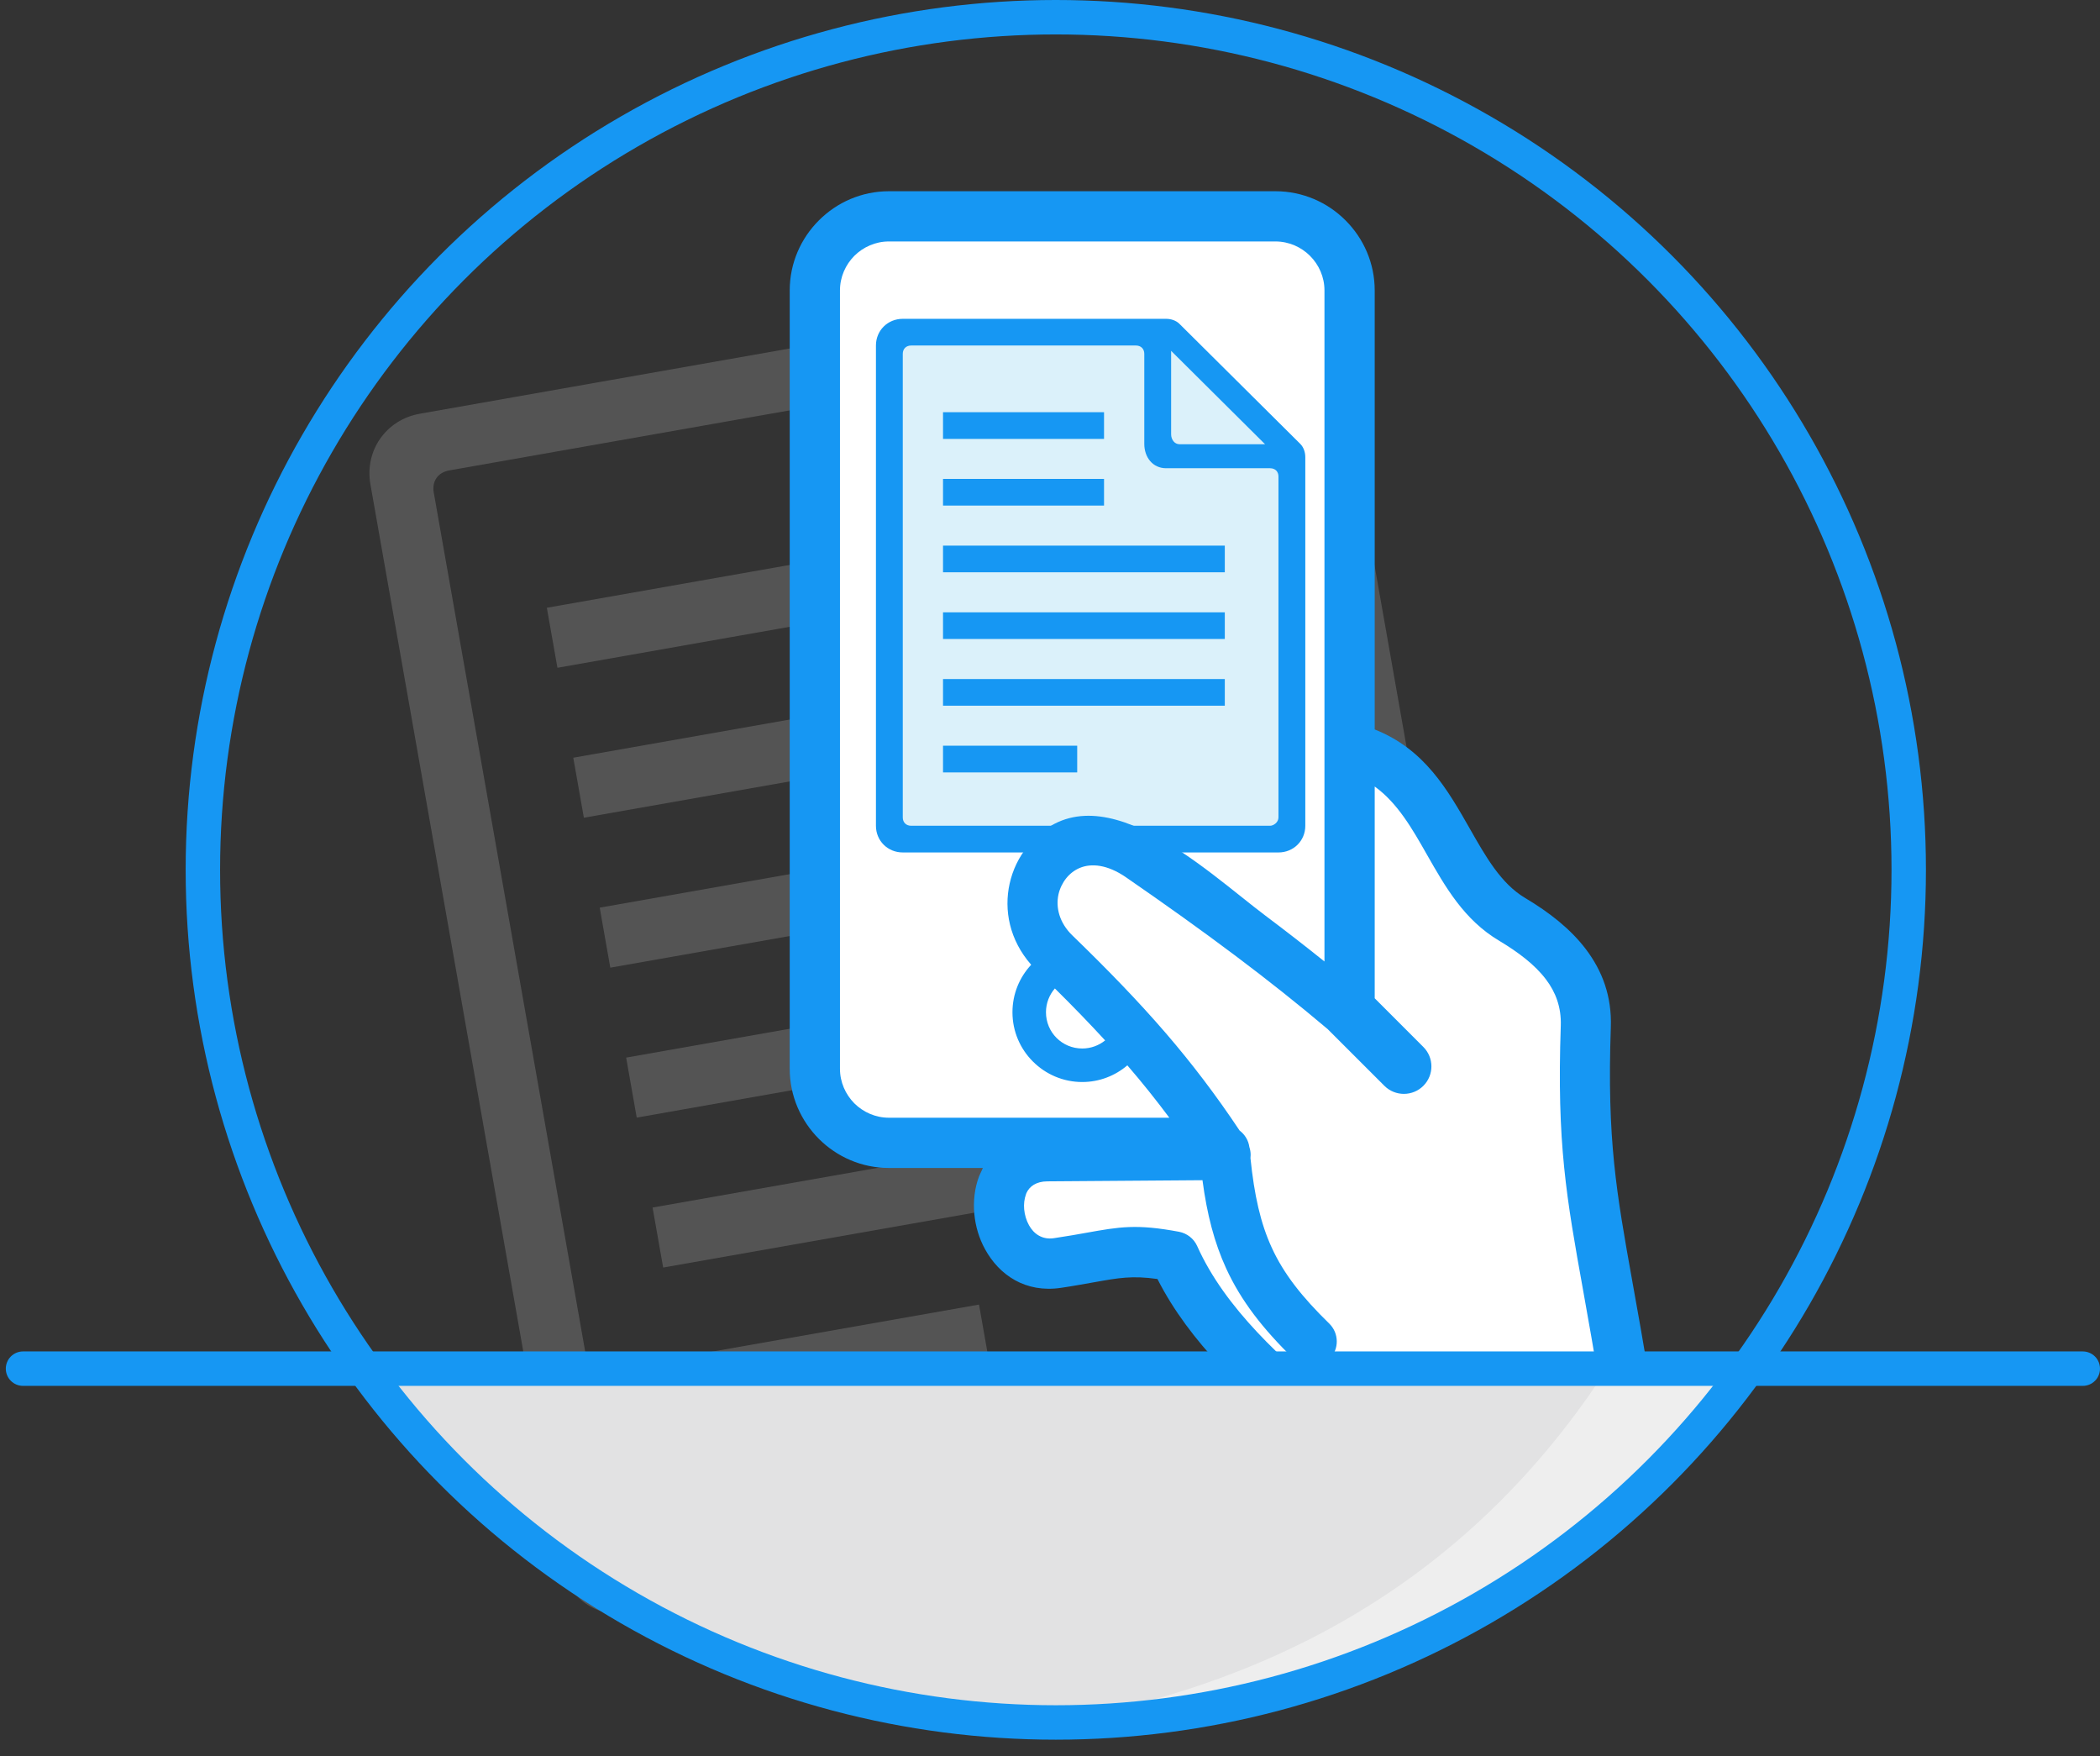 <?xml version="1.0" encoding="UTF-8"?>
<svg width="122px" height="102px" viewBox="0 0 122 102" version="1.1" xmlns="http://www.w3.org/2000/svg" xmlns:xlink="http://www.w3.org/1999/xlink">
    <rect x="0" y="0" width="122" height="102" fill="#333333" stroke="none"/>
    <!-- Generator: Sketch 49.1 (51147) - http://www.bohemiancoding.com/sketch -->
    <title>Group 5</title>
    <desc>Created with Sketch.</desc>
    <defs></defs>
    <g id="LICENCIAS-&gt;-CARO-2" stroke="none" stroke-width="1" fill="none" fill-rule="evenodd">
        <g id="003_licencias_dkt-bene" transform="translate(-795, -711)">
            <g id="Group-5" transform="translate(796, 712)">
                <g id="linear" opacity="0.5" transform="translate(19.551, 13.475)" fill="#767676" fill-rule="nonzero">
                    <path d="M14.916,64.851 L32.612,64.851 L32.612,61.313 L14.916,61.313 L14.916,64.851 Z M14.916,56.007 L52.079,56.007 L52.079,52.47 L14.916,52.47 L14.916,56.007 Z M14.916,47.164 L52.079,47.164 L52.079,43.627 L14.916,43.627 L14.916,47.164 Z M14.916,38.321 L52.079,38.321 L52.079,34.783 L14.916,34.783 L14.916,38.321 Z M14.916,29.478 L36.152,29.478 L36.152,25.94 L14.916,25.94 L14.916,29.478 Z M14.916,20.634 L36.152,20.634 L36.152,17.097 L14.916,17.097 L14.916,20.634 Z M6.067,71.925 L6.067,8.254 C6.067,6.264 7.616,4.716 9.607,4.716 L44.328,4.716 C44.991,4.716 45.655,4.937 46.097,5.38 L62.033,21.298 C62.475,21.74 62.697,22.403 62.697,23.066 L62.697,71.925 C62.697,73.915 61.148,75.463 59.157,75.463 L9.607,75.463 C7.616,75.463 6.067,73.915 6.067,71.925 Z M59.157,70.82 L59.157,25.622 C59.157,24.959 58.715,24.525 58.051,24.525 L44.336,24.525 C42.567,24.525 41.461,23.066 41.461,21.298 L41.461,9.359 C41.461,8.696 41.018,8.254 40.355,8.254 L10.713,8.254 C10.049,8.254 9.607,8.696 9.607,9.359 L9.607,70.82 C9.607,71.483 10.049,71.925 10.713,71.925 L58.051,71.925 C58.494,71.925 59.157,71.483 59.157,70.82 Z M57.388,21.342 L45,8.961 L45,20.033 C45,20.696 45.434,21.342 46.097,21.342 L57.388,21.342 Z" id="path-1" transform="translate(34.382, 40.089) rotate(-10) translate(-34.382, -40.089) "></path>
                </g>
                <polygon id="Path-7" fill="#FFFFFF" points="50.15 11.975 72.439 11.975 75.486 11.975 77.767 15.3 77.767 43.822 79.928 43.822 83.196 47.237 85.743 51.81 90.893 55.907 91.524 61.707 91.524 69.837 93.867 78.649 71.116 78.649 68.406 73.86 66.94 71.642 62.016 71.642 59.292 72.507 57.275 71.064 57.275 68.733 58.344 65.872 50.15 65.872 46.737 62.761 45.996 60.043 46.737 14.788 48.265 12.869"></polygon>
                <polygon id="Path-6" fill="#DBF1FA" points="50.813 19.241 50.813 46.029 51.59 47.629 73.502 47.629 74.258 46.029 74.258 25.601 66.709 17.982 51.59 17.982"></polygon>
                <path d="M50.643,10.107 L73.095,10.107 C74.685,10.107 76.127,10.755 77.169,11.8 C78.215,12.842 78.864,14.283 78.864,15.868 L78.864,41.368 C81.764,42.518 83.097,44.861 84.411,47.168 C85.313,48.754 86.203,50.323 87.594,51.15 C88.998,51.986 90.23,52.945 91.128,54.126 C92.092,55.397 92.644,56.877 92.581,58.656 C92.356,65.214 92.9,68.228 93.837,73.461 C94.14,75.144 94.486,77.055 94.848,79.324 C95.361,80.707 94.898,81.969 93.775,83.069 C92.97,83.861 91.781,84.564 90.393,85.147 C89.075,85.707 87.567,86.165 86.059,86.491 C81.682,87.439 76.994,87.237 75.715,85.24 C75.653,85.139 75.603,85.031 75.564,84.926 C75.463,84.634 75.327,84.277 75.167,83.869 L74.732,82.774 C73.095,81.422 71.42,79.965 69.908,78.349 C68.454,76.799 67.171,75.12 66.242,73.287 C64.777,73.081 63.988,73.221 62.604,73.469 C62.002,73.574 61.31,73.702 60.645,73.799 C58.569,74.11 57.046,73.054 56.225,71.554 C55.879,70.928 55.669,70.218 55.603,69.503 C55.537,68.768 55.619,68.023 55.868,67.354 L55.926,67.218 C55.98,67.09 56.039,66.962 56.101,66.838 L50.643,66.838 C49.057,66.838 47.615,66.189 46.574,65.148 C45.528,64.103 44.879,62.661 44.879,61.076 L44.879,15.868 C44.879,14.283 45.528,12.842 46.574,11.8 C47.615,10.755 49.057,10.107 50.643,10.107 Z M78.864,56.982 L81.686,59.806 C82.312,60.428 82.316,61.438 81.694,62.063 C81.072,62.689 80.057,62.692 79.431,62.071 L76.127,58.769 C74.436,57.339 72.644,55.917 70.771,54.511 C68.765,53.004 66.635,51.485 64.408,49.95 C63.339,49.216 62.402,49.126 61.722,49.414 C61.419,49.542 61.154,49.748 60.944,50.008 C60.727,50.28 60.571,50.603 60.493,50.945 C60.326,51.706 60.54,52.596 61.298,53.33 C63.323,55.292 65.092,57.11 66.74,59.021 C68.24,60.766 69.632,62.588 71.016,64.666 C71.315,64.891 71.529,65.229 71.583,65.626 C71.63,65.769 71.657,65.921 71.657,66.076 C71.657,66.138 71.653,66.204 71.646,66.267 C71.867,68.419 72.232,70.054 72.882,71.465 C73.577,72.984 74.635,74.328 76.221,75.874 C76.796,76.433 76.808,77.354 76.248,77.933 C75.688,78.508 74.767,78.52 74.188,77.96 C72.349,76.165 71.101,74.557 70.234,72.673 C69.546,71.169 69.123,69.542 68.858,67.549 L59.848,67.615 C59.199,67.619 58.806,67.906 58.631,68.295 L58.604,68.368 C58.507,68.636 58.472,68.939 58.499,69.239 C58.53,69.565 58.624,69.883 58.779,70.163 C59.051,70.664 59.553,71.018 60.221,70.917 C61.073,70.789 61.621,70.691 62.091,70.606 C64.042,70.256 65.026,70.082 67.498,70.544 C67.949,70.633 68.353,70.928 68.555,71.383 C69.36,73.182 70.596,74.837 72.03,76.367 C73.476,77.914 75.152,79.355 76.792,80.703 C77.01,80.858 77.189,81.076 77.297,81.344 L77.88,82.808 L78.246,83.776 C78.992,84.545 82.226,84.339 85.445,83.644 C86.813,83.345 88.142,82.944 89.266,82.47 C90.323,82.024 91.198,81.519 91.734,80.994 C92.014,80.718 92.166,80.478 92.111,80.307 C92.057,80.19 92.022,80.066 91.998,79.934 C91.621,77.56 91.275,75.653 90.976,73.97 C90,68.547 89.437,65.416 89.674,58.567 C89.709,57.51 89.382,56.632 88.811,55.882 C88.174,55.039 87.217,54.313 86.102,53.645 C84.053,52.429 82.973,50.525 81.88,48.606 C81.041,47.13 80.193,45.642 78.864,44.682 L78.864,56.982 Z M75.945,54.845 L75.945,42.421 L75.945,15.868 C75.945,15.087 75.622,14.376 75.105,13.859 C74.592,13.347 73.877,13.024 73.095,13.024 L50.643,13.024 C49.862,13.024 49.151,13.347 48.634,13.859 C48.121,14.376 47.798,15.087 47.798,15.868 L47.798,61.076 C47.798,61.857 48.121,62.568 48.634,63.085 C49.151,63.598 49.862,63.92 50.643,63.92 L66.934,63.92 C66.153,62.875 65.36,61.881 64.524,60.913 L64.493,60.878 C63.786,61.48 62.868,61.846 61.873,61.846 C60.758,61.846 59.743,61.391 59.009,60.657 C58.274,59.926 57.819,58.912 57.819,57.794 C57.819,56.729 58.231,55.758 58.907,55.035 C57.64,53.59 57.314,51.854 57.656,50.319 C57.831,49.53 58.184,48.796 58.678,48.186 C62.596,43.315 69.033,49.565 72.516,52.184 C73.702,53.074 74.845,53.963 75.945,54.845 Z M63.203,59.429 C62.285,58.431 61.321,57.436 60.283,56.411 C59.961,56.784 59.766,57.265 59.766,57.794 C59.766,58.376 60,58.905 60.381,59.285 C60.762,59.666 61.29,59.899 61.873,59.899 C62.379,59.899 62.841,59.721 63.203,59.429 Z" id="Shape" fill="#1697F3" fill-rule="nonzero"></path>
                <g id="linear" transform="translate(49.888, 17.518)" fill="#1697F3" fill-rule="nonzero">
                    <path d="M3.897,26.344 L11.692,26.344 L11.692,24.795 L3.897,24.795 L3.897,26.344 Z M3.897,22.47 L20.267,22.47 L20.267,20.921 L3.897,20.921 L3.897,22.47 Z M3.897,18.596 L20.267,18.596 L20.267,17.046 L3.897,17.046 L3.897,18.596 Z M3.897,14.722 L20.267,14.722 L20.267,13.172 L3.897,13.172 L3.897,14.722 Z M3.897,10.848 L13.251,10.848 L13.251,9.298 L3.897,9.298 L3.897,10.848 Z M3.897,6.974 L13.251,6.974 L13.251,5.424 L3.897,5.424 L3.897,6.974 Z M0,29.444 L0,1.55 C0,0.678 0.682,0 1.559,0 L16.853,0 C17.145,0 17.437,0.097 17.632,0.291 L24.652,7.264 C24.846,7.458 24.944,7.748 24.944,8.039 L24.944,29.444 C24.944,30.316 24.262,30.994 23.385,30.994 L1.559,30.994 C0.682,30.994 0,30.316 0,29.444 Z M23.385,28.96 L23.385,9.159 C23.385,8.868 23.19,8.678 22.898,8.678 L16.857,8.678 C16.077,8.678 15.59,8.039 15.59,7.264 L15.59,2.034 C15.59,1.743 15.395,1.55 15.103,1.55 L2.046,1.55 C1.754,1.55 1.559,1.743 1.559,2.034 L1.559,28.96 C1.559,29.25 1.754,29.444 2.046,29.444 L22.898,29.444 C23.093,29.444 23.385,29.25 23.385,28.96 Z M22.605,7.283 L17.149,1.86 L17.149,6.71 C17.149,7.001 17.34,7.283 17.632,7.283 L22.605,7.283 Z" id="path-1"></path>
                </g>
                <path d="M20.908,79.075 L99.823,79.075 C89.684,92.484 76.531,99.189 60.366,99.189 C44.2,99.189 31.048,92.484 20.908,79.075 Z" id="Path-3" fill="#E2E2E3"></path>
                <path d="M59.17,99.186 C73.404,96.971 84.246,90.406 91.695,79.491 C93.484,78.62 96.131,78.62 99.635,79.491 C93.158,86.581 87.359,91.52 82.239,94.307 C77.12,97.095 69.43,98.721 59.17,99.186 Z" id="Path-4" fill="#EEEEEE"></path>
                <ellipse id="Oval-10" stroke="#1697F3" stroke-width="2" cx="60.337" cy="49.522" rx="49.551" ry="49.522"></ellipse>
                <path d="M0.337,78.494 L120,78.494" id="Line-2" stroke="#1697F3" stroke-width="2" stroke-linecap="round" stroke-linejoin="round"></path>
            </g>
        </g>
    </g>
</svg>